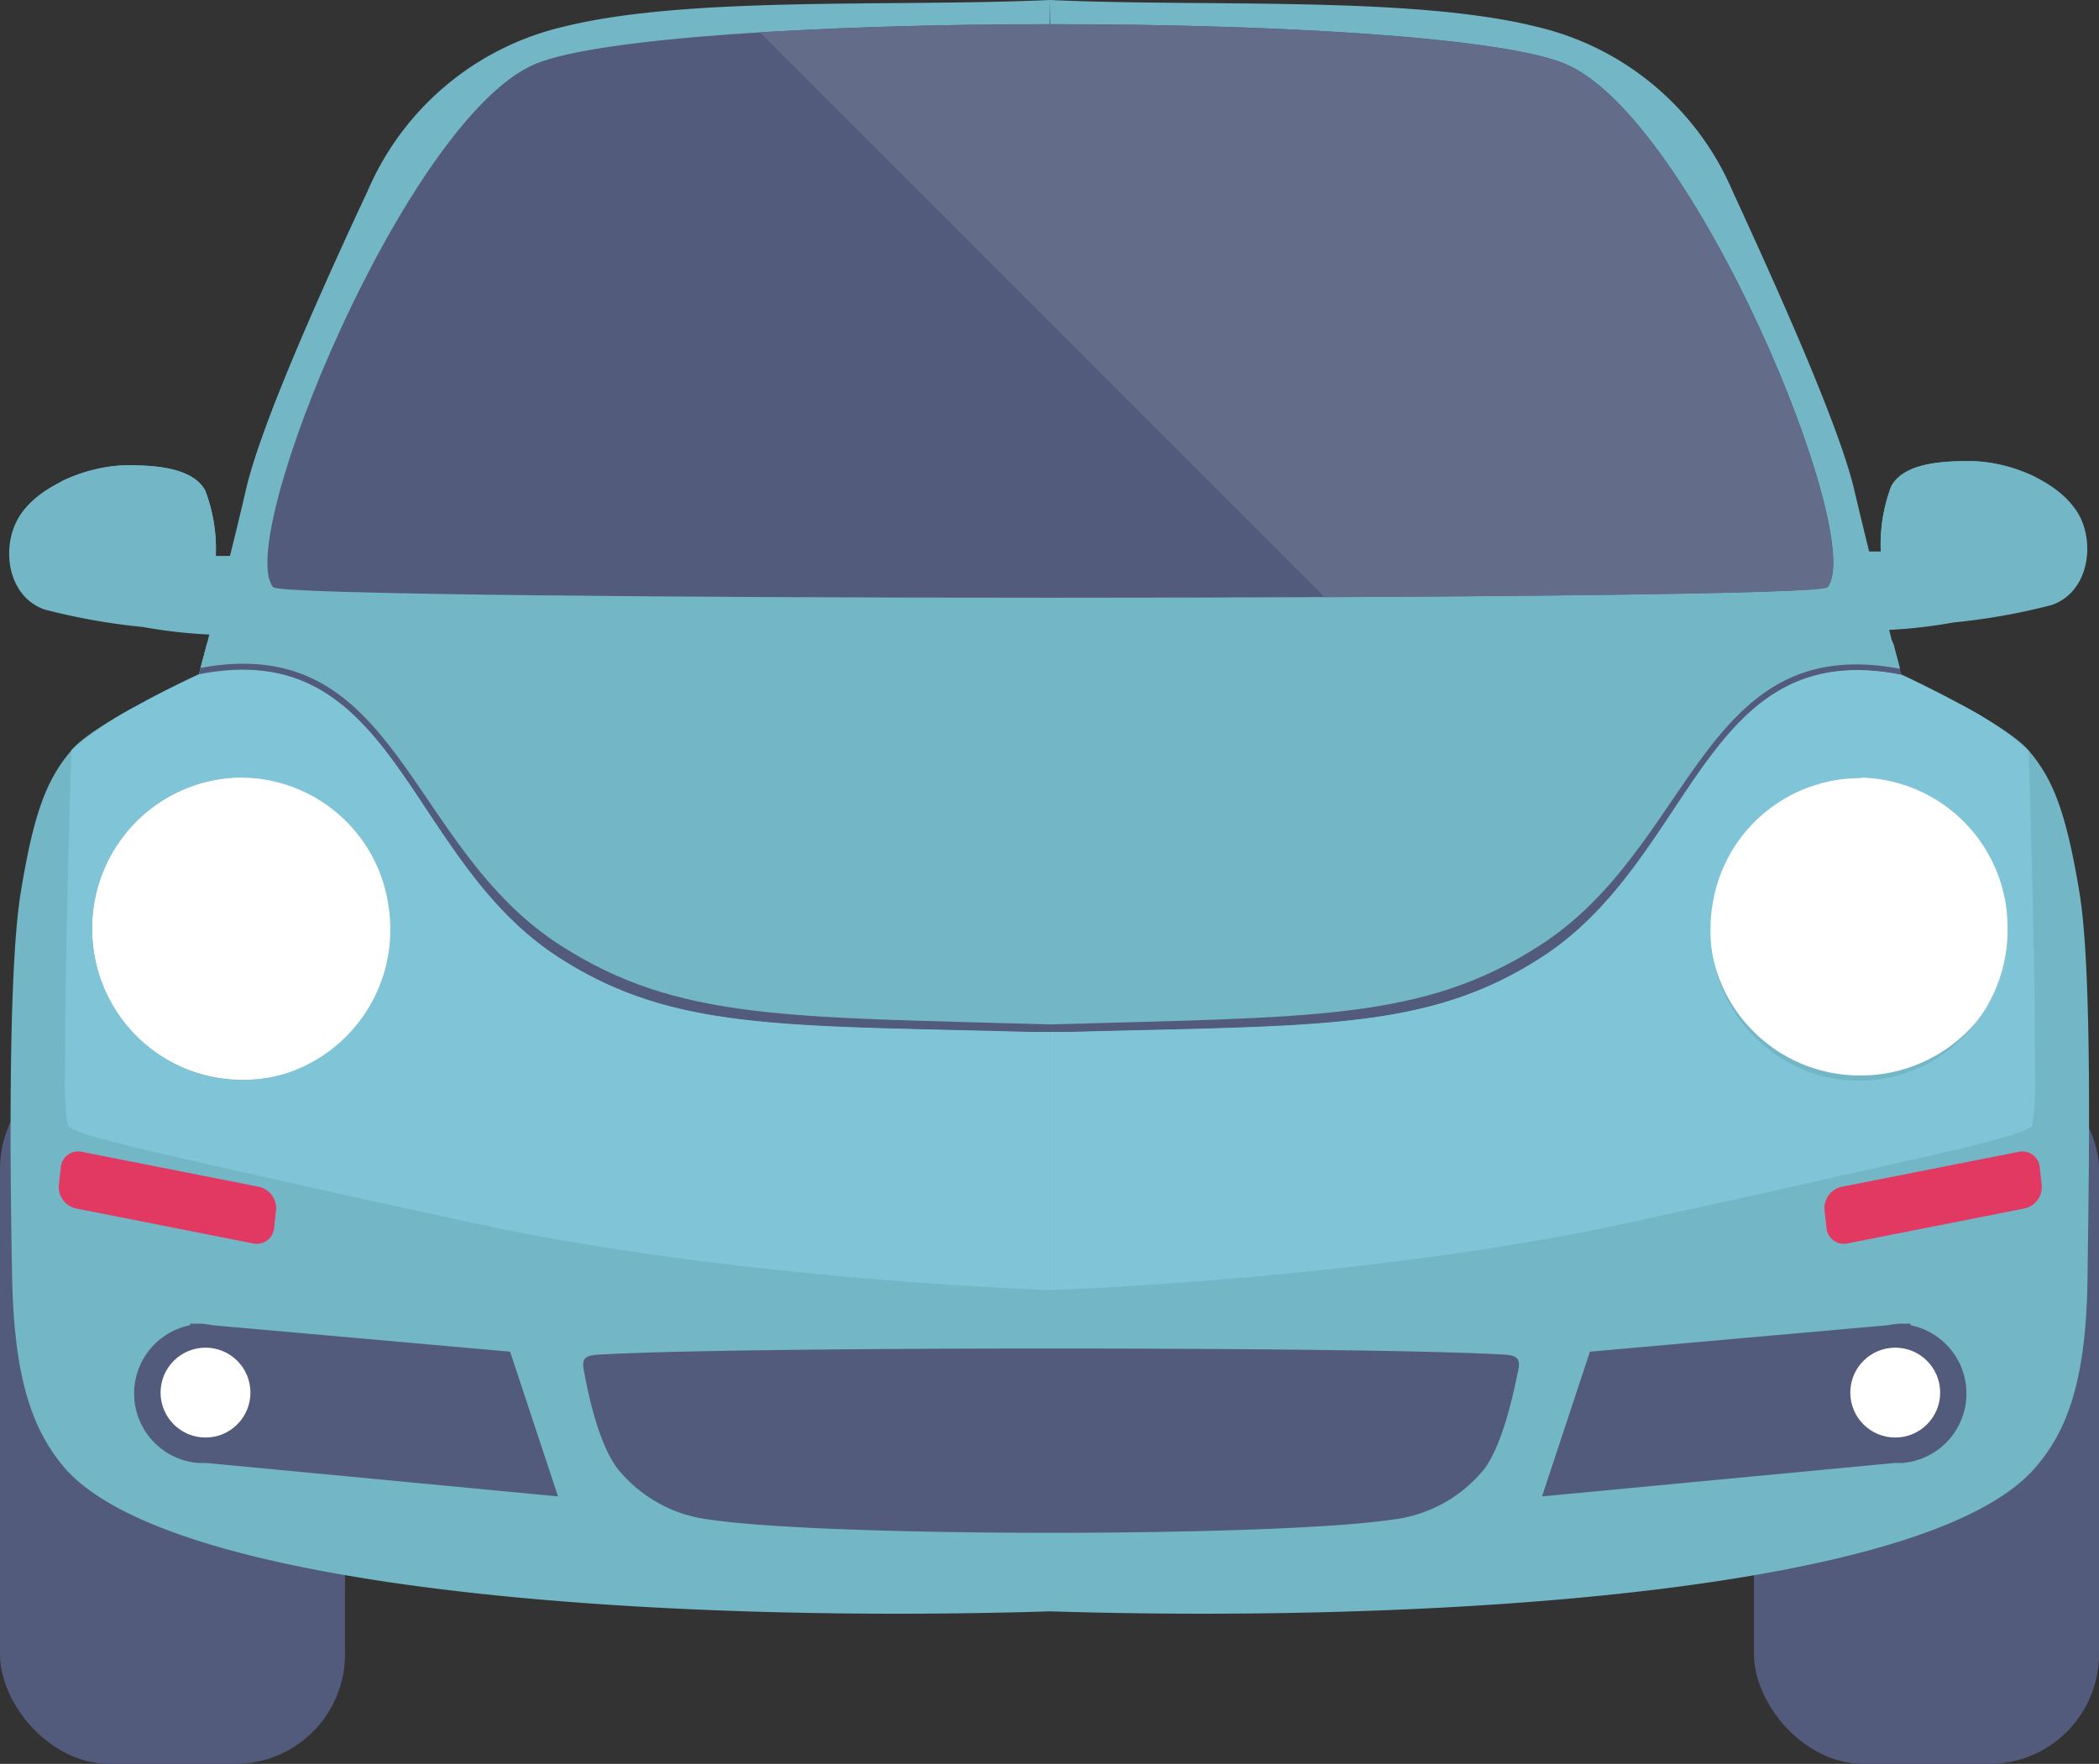 <svg id="Layer_2" data-name="Layer 2" xmlns="http://www.w3.org/2000/svg" viewBox="0 0 120.52 101.28"><rect x="0" y="0" width="120.52" height="101.28" fill="#333333" stroke="none"/><defs><style>.cls-1{fill:#73b6c6;}.cls-2{fill:#535b7c;}.cls-3{fill:#fff;}.cls-4{fill:#636c89;}.cls-5{fill:#e23963;}.cls-6{fill:#80c5d7;}</style></defs><title>option-2</title><path class="cls-1" d="M13.91,31.97H12.39a9.49,9.49,0,0,0-.6-3.75c-0.69-1.29-2.75-1.49-4.67-1.46S2.05,27.9.99,29.9c-0.94,1.77-.47,4.44,1.58,5.14a36.51,36.51,0,0,0,5.63,1,29.14,29.14,0,0,0,4.56.46C12.76,36.38,13.91,31.97,13.91,31.97Z" transform="translate(0 -0.04)"/><path class="cls-1" d="M13.91,31.97H12.39a9.49,9.49,0,0,0-.6-3.75c-0.69-1.29-2.75-1.49-4.67-1.46a9.1,9.1,0,0,0-3.58.91,4.12,4.12,0,0,0-.84,1.07c-0.93,1.78-.41,4.46,1.59,5.16a36.51,36.51,0,0,0,5.63,1c1,0.14,2.19.3,3.12,0.4C13.39,33.97,13.91,31.97,13.91,31.97Z" transform="translate(0 -0.04)"/><path class="cls-1" d="M106.47,31.71h1.52a9.49,9.49,0,0,1,.6-3.75c0.7-1.27,2.7-1.47,4.7-1.44s5,1.12,6.1,3.12c0.93,1.76.46,4.44-1.59,5.14a36.51,36.51,0,0,1-5.63,1,29.18,29.18,0,0,1-4.56.46C107.61,36.12,106.47,31.71,106.47,31.71Z" transform="translate(0 -0.04)"/><path class="cls-1" d="M106.47,31.71h1.52a9.49,9.49,0,0,1,.6-3.75c0.7-1.27,2.7-1.47,4.7-1.44a9.1,9.1,0,0,1,3.58.91,4.12,4.12,0,0,1,.84,1.07c0.93,1.76.46,4.44-1.59,5.14a36.54,36.54,0,0,1-5.63,1c-1,.14-2.19.3-3.12,0.4C106.99,33.71,106.47,31.71,106.47,31.71Z" transform="translate(0 -0.04)"/><rect class="cls-2" x="100.71" y="60.82" width="19.81" height="40.46" rx="6.3" ry="6.3"/><rect class="cls-2" y="60.82" width="19.81" height="40.46" rx="6.3" ry="6.3"/><path class="cls-1" d="M60.29,21.32h0c-0.21.46,0-21.2,0-21.28,0,0.11.23,21.77,0,21.32h0V21.32Zm0-21.28h0c-9,.41-20.84-0.25-28,1.55a16.26,16.26,0,0,0-11.17,9.39c-2.51,5.37-6.16,13.46-7,17.19-1.23,5.27-2.67,10.57-2.67,10.57s-5.9,2.72-7.34,4.38-2.18,3.64-2.92,8.17S0.58,67.52.7,73.48s1.26,8.77,3,10.83c6.23,7.19,34.71,8.93,56.59,8.25h0c21.89,0.68,50.38-1.07,56.57-8.25,1.78-2.06,2.92-4.87,3-10.83s0.29-17.65-.46-22.18-1.49-6.51-2.92-8.17-7.34-4.38-7.34-4.38-1.43-5.3-2.67-10.57c-0.87-3.73-4.53-11.82-7-17.19a16.26,16.26,0,0,0-11.18-9.4C81.15-.21,69.29.45,60.29,0.04Z" transform="translate(0 -0.04)"/><path class="cls-1" d="M4.08,43.13s-0.66,20.8-.21,21.5,7,1.94,22.3,5.41,34.12,4.07,34.12,4.07V46.31L12.2,35.78c-0.46,1.79-.78,3-0.78,3S5.51,41.47,4.08,43.13Z" transform="translate(0 -0.04)"/><path class="cls-1" d="M11.88,37.04a4.72,4.72,0,0,1,1.05-1.56,7.2,7.2,0,0,1,2.75-1.68c13.88,5.24,7.3,21.66,44.61,25.06,0,0-18.47,7-31-1.67S11.42,41.9,8.29,40.32c1.66-.89,3.14-1.57,3.14-1.57S11.6,38.04,11.88,37.04Z" transform="translate(0 -0.04)"/><path class="cls-3" d="M13.84,62.04a8.69,8.69,0,1,0-8.549-8.829q0,0.084,0,.169A8.63,8.63,0,0,0,13.84,62.04Z" transform="translate(0 -0.04)"/><path class="cls-2" d="M30.76,3.7C23.38,6.75,13.39,31.04,15.69,33.76c0.67,0.8,88.57.8,89.24,0,2.3-2.76-7.69-27-15.07-30.06S38.02,0.7,30.76,3.7Z" transform="translate(0 -0.04)"/><path class="cls-4" d="M76.06,34.33c15.82-.07,28.61-0.26,28.86-0.57,2.3-2.76-7.69-27-15.07-30.06C84.51,1.49,59.66.91,43.63,1.9Z" transform="translate(0 -0.04)"/><path class="cls-2" d="M10.91,76.04h0.46a3.7,3.7,0,0,1,.81.09l17.11,1.52,2.75,8.31L11.83,84.04H11.38a4,4,0,0,1-.46-7.91V76.04H10.91Z" transform="translate(0 -0.04)"/><path class="cls-2" d="M109.69,76.04h-0.46a3.7,3.7,0,0,0-.81.09L91.29,77.65l-2.75,8.31,20.24-1.92h0.45a4,4,0,0,0,.46-7.91V76.04Z" transform="translate(0 -0.04)"/><path class="cls-2" d="M33.51,78.64c0.21,1.21.84,4.35,2,5.79a8,8,0,0,0,5.3,2.87c6.8,1,32.28,1,39.08,0a8,8,0,0,0,5.3-2.87c1.12-1.44,1.75-4.58,2-5.79,0.14-.83-0.35-0.8-1.37-0.85-8.46-.43-42.39-0.43-50.85,0C33.86,77.84,33.37,77.82,33.51,78.64Z" transform="translate(0 -0.04)"/><path class="cls-3" d="M13.86,61.39a8.28,8.28,0,1,0-8.28-8.28h0A8.3,8.3,0,0,0,13.86,61.39Z" transform="translate(0 -0.04)"/><path class="cls-3" d="M13.86,60.81A7.71,7.71,0,1,0,6.15,53.1h0A7.72,7.72,0,0,0,13.86,60.81Z" transform="translate(0 -0.04)"/><circle class="cls-3" cx="13.87" cy="50.07" r="3.37"/><path class="cls-5" d="M4.72,66.18l10.13,2a1.26,1.26,0,0,1,1,1.34l-0.11,1a1,1,0,0,1-1.23.91l-10.13-2a1.26,1.26,0,0,1-1-1.34l0.11-1A1,1,0,0,1,4.72,66.18Z" transform="translate(0 -0.04)"/><path class="cls-5" d="M115.89,66.18l-10.13,2a1.26,1.26,0,0,0-1,1.34l0.11,1a1,1,0,0,0,1.23.91l10.13-2a1.26,1.26,0,0,0,1-1.34l-0.11-1A1,1,0,0,0,115.89,66.18Z" transform="translate(0 -0.04)"/><circle class="cls-3" cx="11.8" cy="79.96" r="2.58"/><circle class="cls-3" cx="108.82" cy="79.96" r="2.58"/><path class="cls-1" d="M11.88,37.04m92.94-3.19h0.1a7.2,7.2,0,0,1,2.75,1.68,4.72,4.72,0,0,1,1.06,1.51h0l0.37,1.4c-11.42-2.17-11.81,10.21-20.71,15.9-4.47,2.86-8.75,3.7-15.55,4.1a1.12,1.12,0,0,1-.86.41H48.64a1.12,1.12,0,0,1-.86-0.41c-6.82-.4-11.09-1.24-15.56-4.1-8.93-5.69-9.29-18.07-20.71-15.95l0.37-1.35h0a4.73,4.73,0,0,1,1.05-1.56,7.2,7.2,0,0,1,2.75-1.68h0.1c15,5.82,9.33,24,44.53,23.88,35.47-.11,29.36-18,44.51-23.88h0v0.05Zm3.9,3.19" transform="translate(0 -0.04)"/><path class="cls-3" d="M106.68,61.79a8.69,8.69,0,1,0-8.529-8.849q0,0.079,0,.159A8.63,8.63,0,0,0,106.68,61.79Z" transform="translate(0 -0.04)"/><path class="cls-3" d="M106.71,61.11a8.28,8.28,0,1,0-8.28-8.28h0A8.3,8.3,0,0,0,106.71,61.11Z" transform="translate(0 -0.04)"/><path class="cls-3" d="M106.71,60.54A7.71,7.71,0,1,0,99,52.83h0A7.72,7.72,0,0,0,106.71,60.54Z" transform="translate(0 -0.04)"/><circle class="cls-3" cx="106.71" cy="49.79" r="3.37"/><path class="cls-2" d="M11.42,38.75C22.81,36.5,23.21,49.31,32.09,55.04c6.72,4.31,13.11,3.86,28.21,4.3h0c15.1-.44,21.49,0,28.21-4.3,8.88-5.69,9.28-18.5,20.67-16.25l-0.09-.35c-11.41-2.17-11.8,10.21-20.7,15.9-6.72,4.31-13,4.08-28.09,4.52h0c-15.1-.44-21.36-0.22-28.09-4.52-8.92-5.69-9.28-18.07-20.7-15.95Z" transform="translate(0 -0.04)"/><path class="cls-6" d="M60.29,59.29m-1.18,0c-14.26-.39-20.49-0.07-27-4.26-8.88-5.69-9.28-18.5-20.67-16.25,0,0-1.48.68-3.14,1.57a17.8,17.8,0,0,0-4.2,2.81S3.71,55.44,3.74,61.45a16.84,16.84,0,0,0,.15,3.21c0.38,0.59,5.17,1.58,15.94,4l6.34,1.38c15.27,3.47,34.12,4.07,34.12,4.07V59.29H59.11ZM13.73,44.69h0.11a8.58,8.58,0,0,1,8.45,7.26,8.91,8.91,0,0,1,.12,1.43,8.68,8.68,0,0,1-5.86,8.25,8.42,8.42,0,0,1-7-.77,8.71,8.71,0,0,1-4.26-7.48A8.61,8.61,0,0,1,13.73,44.69Z" transform="translate(0 -0.04)"/><path class="cls-6" d="M60.29,59.29m1.18,0c14.26-.39,20.49-0.07,27-4.26,8.88-5.69,9.28-18.5,20.67-16.25,0,0,1.48.68,3.14,1.57a17.8,17.8,0,0,1,4.2,2.81s0.39,12.28.36,18.29a16.82,16.82,0,0,1-.15,3.21c-0.38.59-5.17,1.58-15.94,4l-6.31,1.38c-15.27,3.47-34.15,4.07-34.15,4.07V59.29h1.18Zm45.39-14.57h-0.11a8.58,8.58,0,0,0-8.42,7.26,8.9,8.9,0,0,0-.12,1.43,8.68,8.68,0,0,0,5.86,8.25,8.42,8.42,0,0,0,7-.77,8.71,8.71,0,0,0,4.2-7.48,8.61,8.61,0,0,0-8.39-8.72Z" transform="translate(0 -0.04)"/></svg>